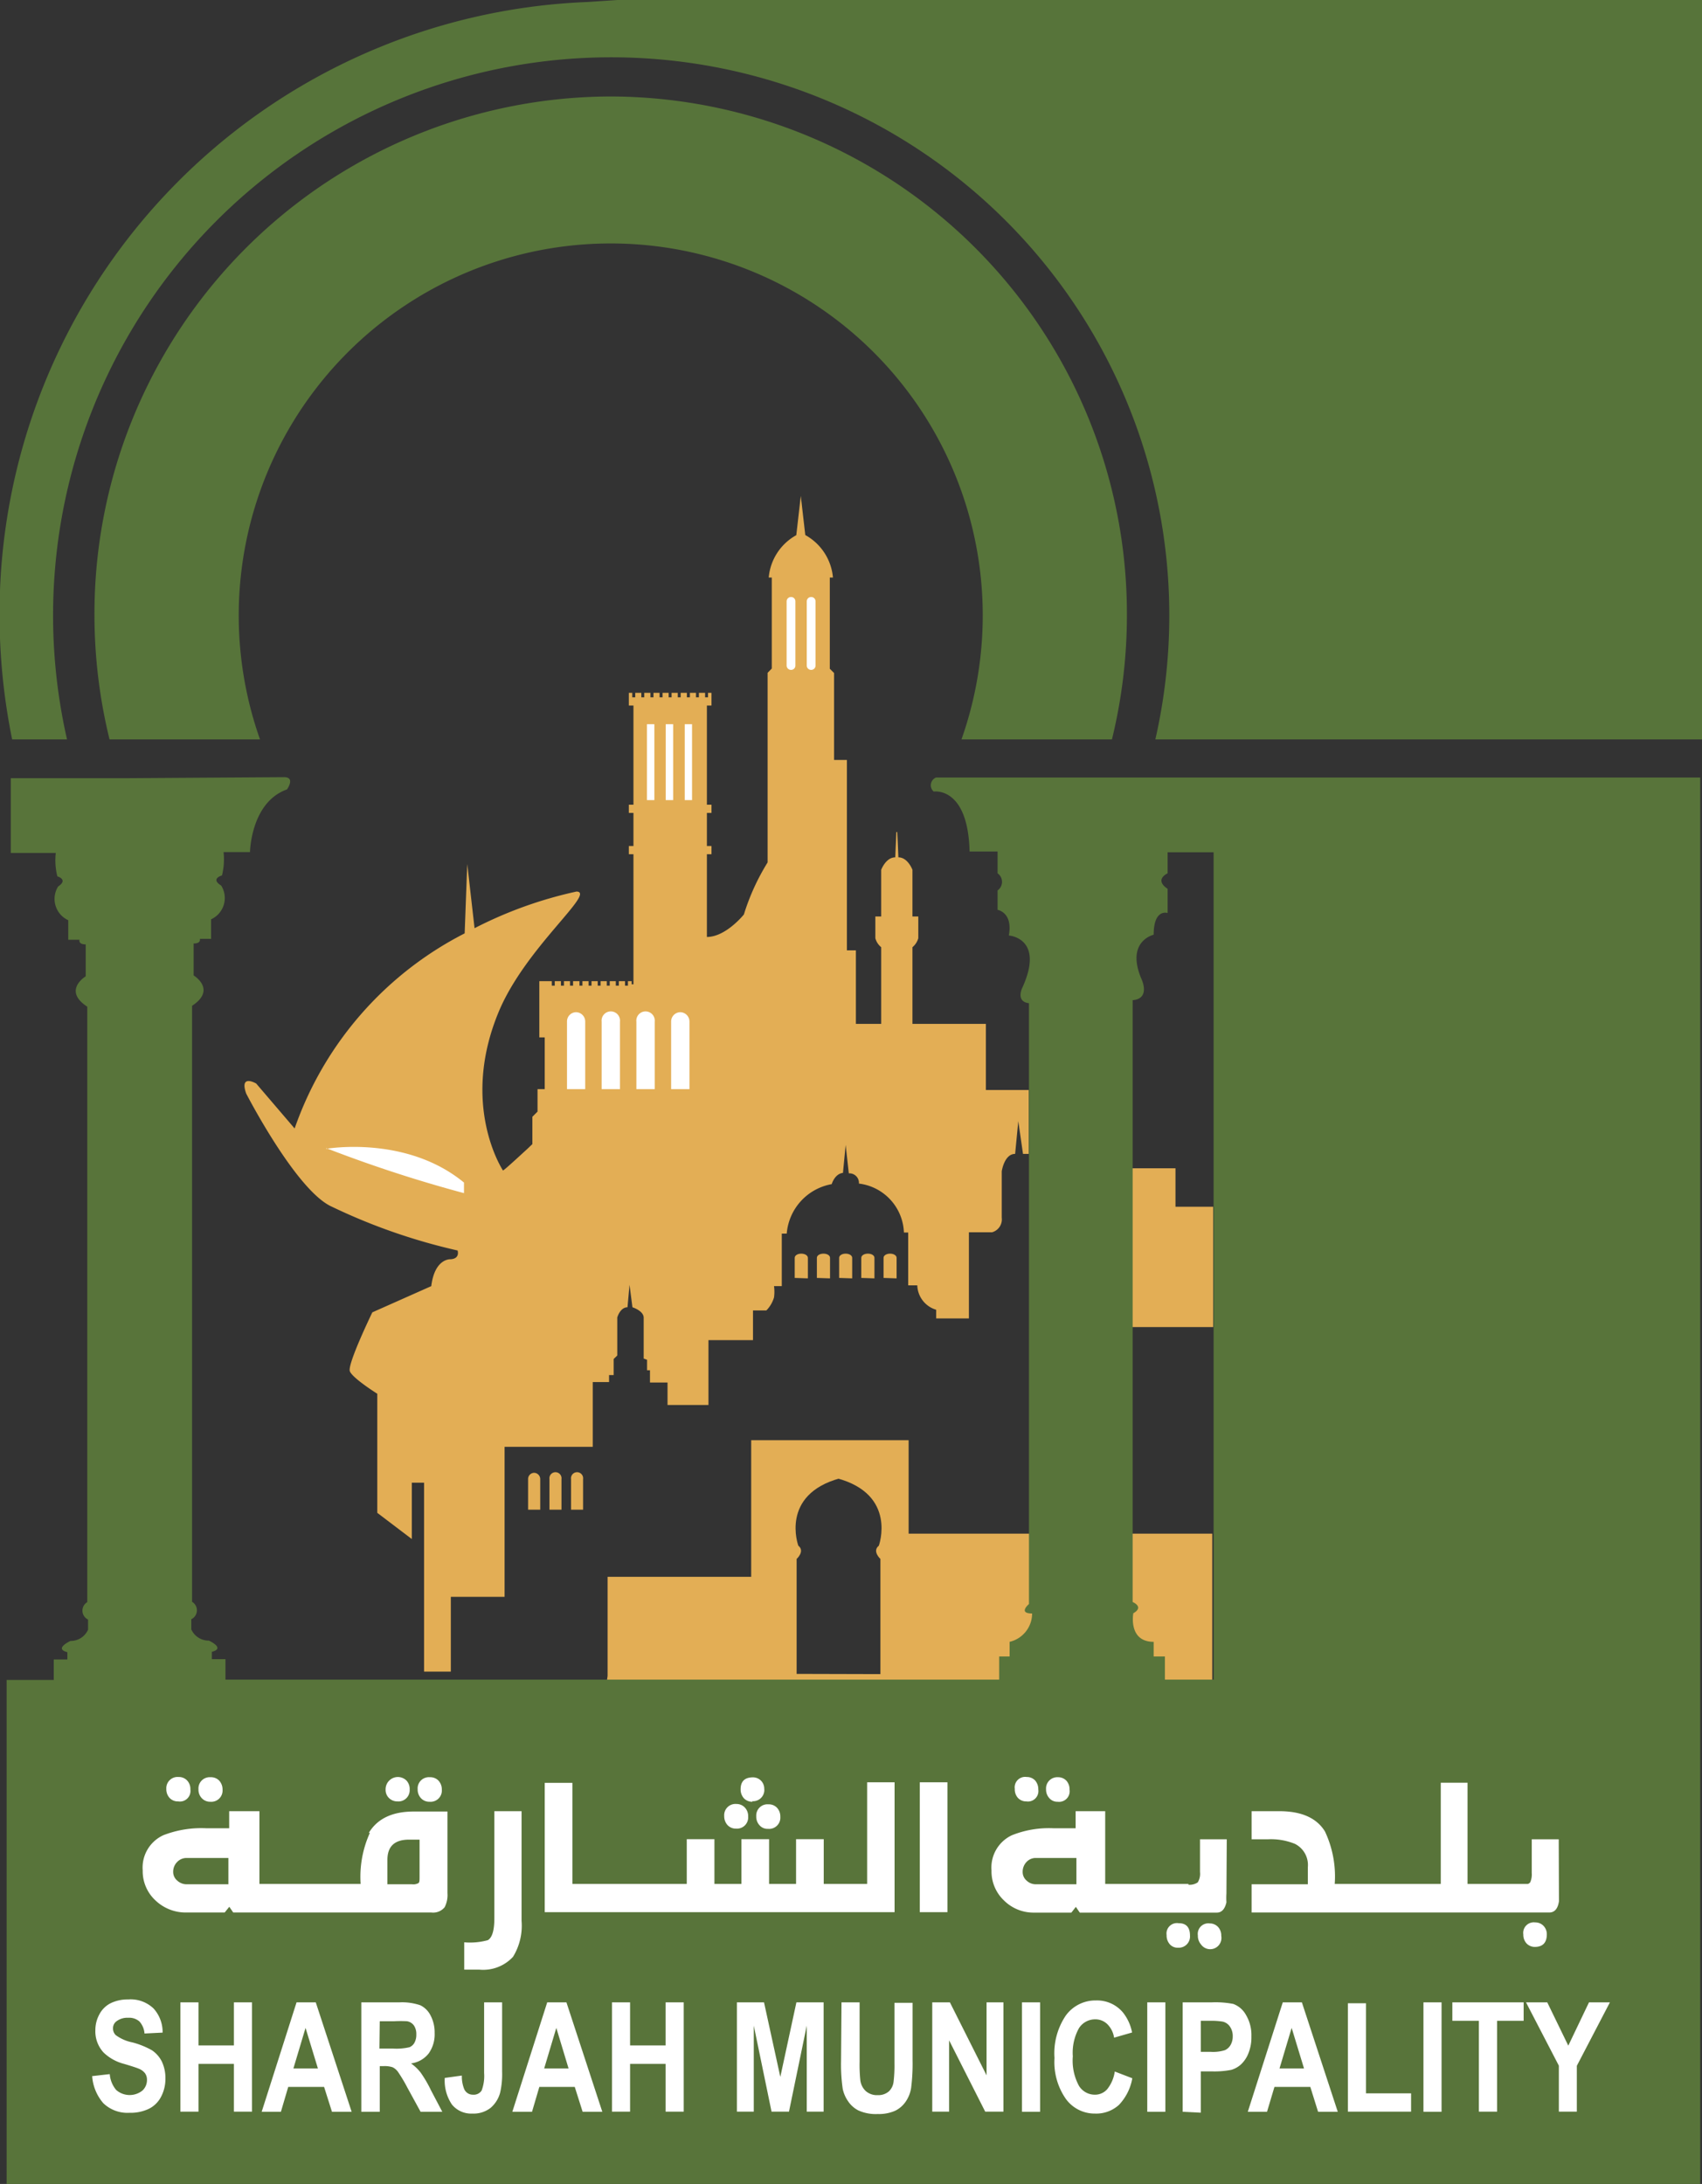 <svg xmlns="http://www.w3.org/2000/svg" xmlns:xlink="http://www.w3.org/1999/xlink" viewBox="0 0 151.35 194.21"><rect x="0" y="0" width="151.35" height="194.21" fill="#333333" stroke="none"/><defs><style>.cls-1{fill:none;}.cls-2{clip-path:url(#clip-path);}.cls-3{fill:#e3ae55;}.cls-4{fill:#57743a;}.cls-5{fill:#58743a;}.cls-6{fill:#fff;}</style><clipPath id="clip-path" transform="translate(-102.04 -9.15)"><rect class="cls-1" width="354.89" height="250.93"/></clipPath></defs><g id="Layer_2" data-name="Layer 2"><g id="Layer_1-2" data-name="Layer 1"><g class="cls-2"><g class="cls-2"><path class="cls-3" d="M156.07,158.19v-8.82h12.77V137.22h14v8.31h27v13.12H156Zm24.26-.17V147.78s-.76-.69-.14-1.18c0,0,1.66-4.56-3.74-6h.31c-5.4,1.46-3.73,6-3.73,6,.62.49-.15,1.18-.15,1.18V158Z" transform="translate(-102.04 -9.15)"/><path class="cls-4" d="M154.22,9.33A54.43,54.43,0,0,0,102,63.81a55.47,55.47,0,0,0,1.12,11.09H108a49.63,49.63,0,1,1,96.78,0h48.64V9.15h-96.5Z" transform="translate(-102.04 -9.15)"/><path class="cls-4" d="M156.35,17.73a46,46,0,0,0-45.91,46.1,46.48,46.48,0,0,0,1.34,11.07h13.38a33.08,33.08,0,1,1,62.38,0h13.38a46.47,46.47,0,0,0,1.33-11.07,46,46,0,0,0-45.9-46.1" transform="translate(-102.04 -9.15)"/><path class="cls-3" d="M149,143.4v-2.72a.55.55,0,0,1,.54-.56.56.56,0,0,1,.54.56v2.72Z" transform="translate(-102.04 -9.15)"/><path class="cls-3" d="M150.9,143.4v-2.72a.54.54,0,1,1,1.07,0v2.72Z" transform="translate(-102.04 -9.15)"/><path class="cls-3" d="M152.82,143.4v-2.72a.54.54,0,1,1,1.07,0v2.72Z" transform="translate(-102.04 -9.15)"/><path class="cls-3" d="M172.71,122.79V121c0-.21.26-.37.58-.37s.59.16.59.37v1.83Z" transform="translate(-102.04 -9.15)"/><path class="cls-3" d="M174.68,122.79V121c0-.21.26-.37.59-.37s.58.16.58.37v1.83Z" transform="translate(-102.04 -9.15)"/><path class="cls-3" d="M176.66,122.79V121c0-.21.26-.37.58-.37s.58.16.58.37v1.83Z" transform="translate(-102.04 -9.15)"/><path class="cls-3" d="M178.63,122.79V121c0-.21.26-.37.59-.37s.58.16.58.37v1.83Z" transform="translate(-102.04 -9.15)"/><path class="cls-3" d="M180.61,122.79V121c0-.21.26-.37.58-.37s.58.16.58.37v1.83Z" transform="translate(-102.04 -9.15)"/><path class="cls-3" d="M193.48,106.08h-3.77V100.2h-6.53V93.38a1.61,1.61,0,0,0,.52-.8V90.65h-.52V86.5s-.41-1.11-1.25-1.11l-.1-2.25h-.08l-.1,2.25c-.84,0-1.25,1.11-1.25,1.11v4.15h-.52v1.93a1.54,1.54,0,0,0,.52.8v6.82h-2.25V93.66h-.8V76.73h-1.14V69l-.38-.38V60.51h.28a4.79,4.79,0,0,0-2.46-3.78l-.4-3.48-.4,3.49a4.77,4.77,0,0,0-2.45,3.77h.27V68.6l-.37.38V85.84a19.9,19.9,0,0,0-2.11,4.63s-1.6,2-3.29,2V85.11h.41v-.73h-.41V81.44h.41v-.73h-.41V71.89h.41V70.76H165v.4h-.26v-.4h-.55v.4h-.26v-.4h-.54v.4h-.27v-.4h-.55v.4h-.26v-.4h-.55v.4h-.26v-.4h-.54v.4h-.27v-.4h-.54v.4h-.27v-.4h-.55v.4h-.26v-.4h-.54v.4h-.27v-.4h-.3v1.13h.41v8.82h-.41v.73h.41v2.94h-.41v.73h.41V96.68l-.16,0v-.28h-.33v.4h-.26v-.4h-.55v.4h-.27v-.4h-.54v.4H156v-.4h-.55v.4h-.26v-.4h-.55v.4h-.26v-.4h-.55v.4h-.26v-.4H153v.4h-.27v-.4h-.54v.4h-.27v-.4h-.55v.4h-.26v-.4H150v5h.48V106h-.64v2l-.46.46v2.43l-.45.43c-1.09,1-1.95,1.79-2.16,1.92,0,0-3.87-5.8-.36-14.17,2.39-5.68,8.67-10.59,6.9-10.64a37,37,0,0,0-9.07,3.26l-.65-5.7-.23,6.16a30.88,30.88,0,0,0-15.12,17.35l-3.42-4s-1.51-.88-.89.89c0,0,4.46,8.67,7.63,10.07a52.56,52.56,0,0,0,11.17,3.89s.25.73-.63.78c0,0-1.4-.1-1.71,2.39l-5.24,2.33s-2.24,4.62-2,5.24,2.44,2,2.44,2v10.59l3.07,2.33V141h1.09V157.8h2.38v-6.65h4.78V137.81h7.84v-5.76h1.45v-.62h.41V130l.32-.31v-3.38s.25-.91.91-.91l.18-2,.26,2s1,.31,1,.93v3.63l.3.11V131h.26v1.09h1.56v2h3.64v-5.77H169v-2.64h1.19a2.8,2.8,0,0,0,.68-1.16,3.77,3.77,0,0,0,0-1h.69v-4.67H172a4.87,4.87,0,0,1,4-4.4s.26-.92,1-1l.24-2.49.28,2.53a.85.85,0,0,1,.9.91,4.55,4.55,0,0,1,4,4.35h.38v4.7h.81a2.34,2.34,0,0,0,1.68,2.17v.77h2.91v-7.66h2.06a1.19,1.19,0,0,0,.86-1.3v-4.12s.22-1.55,1.19-1.55l.28-2.91.42,2.91h.51v-5.68Z" transform="translate(-102.04 -9.15)"/><polygon class="cls-3" points="104.53 107.31 104.53 103.89 100.68 103.89 100.68 118.01 107.88 118.01 107.88 107.31 104.53 107.31"/><path class="cls-5" d="M185.28,78.29a.74.74,0,0,0-.21,1.25s3.05-.49,3.19,5.33h2.49v1.94a.93.93,0,0,1,0,1.52v1.73s1.38.21,1,2.28c0,0,3.25.21,1.17,4.71,0,0-.55,1.18.62,1.31v53.43s-1,.84.28.84a2.59,2.59,0,0,1-2,2.52v1.3h-.93v2.06h-68.8v-1.82h-1.21l0-.65c1.25-.32-.27-1-.27-1a1.68,1.68,0,0,1-1.56-1v-.9a.88.88,0,0,0,.07-1.55V98.59c2.21-1.45.14-2.7.14-2.7V93.05c.69,0,.55-.41.55-.41h1V90.9a2.08,2.08,0,0,0,.9-3c-1-.62.07-.9.07-.9a6,6,0,0,0,.14-2.08h2.35s.07-4.43,3.29-5.57c0,0,.78-1.09-.26-1.09l-13.86.09H103V85h4a5.78,5.78,0,0,0,.14,2.08s1,.28.07.9a2.08,2.08,0,0,0,.9,3v1.74h1s-.14.41.55.41v2.84s-2.08,1.25.14,2.7v52.95a.88.88,0,0,0,.07,1.55v.9a1.68,1.68,0,0,1-1.56,1s-1.52.69-.28,1l0,.65h-1.21v1.82h-4.19v44.85h150.6V78.29Zm20.35,80.22v-2.06h-1v-1.3c-2.29,0-1.81-2.54-1.81-2.54,1-.57-.06-1-.06-1V98.09c1.66-.14.76-1.94.76-1.94-1.38-3.32,1.11-3.88,1.11-3.88,0-2.35,1.24-1.93,1.24-1.93V88.19c-1.24-.83,0-1.38,0-1.38V84.94h4.09v73.57Z" transform="translate(-102.04 -9.15)"/><rect class="cls-6" x="60.89" y="64.4" width="0.65" height="6.75"/><rect class="cls-6" x="59.2" y="64.4" width="0.66" height="6.75"/><rect class="cls-6" x="57.53" y="64.4" width="0.66" height="6.75"/><path class="cls-6" d="M152.46,106v-6a.82.82,0,0,1,.8-.84.83.83,0,0,1,.82.84v6Z" transform="translate(-102.04 -9.15)"/><path class="cls-6" d="M155.54,106v-6a.82.82,0,1,1,1.63,0v6Z" transform="translate(-102.04 -9.15)"/><path class="cls-6" d="M158.63,106v-6a.82.82,0,1,1,1.63,0v6Z" transform="translate(-102.04 -9.15)"/><path class="cls-6" d="M161.72,106v-6a.83.83,0,0,1,.81-.84.83.83,0,0,1,.82.84v6Z" transform="translate(-102.04 -9.15)"/><path class="cls-6" d="M131.05,111.31s7.09-1.25,12.25,3v.94a119.66,119.66,0,0,1-12.25-4" transform="translate(-102.04 -9.15)"/><path class="cls-6" d="M172.77,68.34a.38.38,0,0,1-.39.38.39.39,0,0,1-.39-.38V62.63a.39.39,0,0,1,.39-.39.38.38,0,0,1,.39.39Z" transform="translate(-102.04 -9.15)"/><path class="cls-6" d="M174.56,68.34a.38.38,0,0,1-.39.38.39.39,0,0,1-.39-.38V62.63a.39.39,0,0,1,.39-.39.38.38,0,0,1,.39.39Z" transform="translate(-102.04 -9.15)"/><path class="cls-6" d="M117.89,169.34a.94.94,0,0,0,1.08-1.06,1.1,1.1,0,0,0-.29-.8,1,1,0,0,0-.76-.31,1,1,0,0,0-1.09,1.06,1.14,1.14,0,0,0,.29.8,1,1,0,0,0,.77.31" transform="translate(-102.04 -9.15)"/><path class="cls-6" d="M120.74,169.37a1,1,0,0,0,1.09-1.07,1.16,1.16,0,0,0-.29-.8,1,1,0,0,0-.77-.31,1,1,0,0,0-1.08,1.07,1.09,1.09,0,0,0,.29.79,1,1,0,0,0,.76.32" transform="translate(-102.04 -9.15)"/><path class="cls-6" d="M140.24,169.37a1,1,0,0,0,1.09-1.07,1.16,1.16,0,0,0-.29-.8,1,1,0,0,0-.77-.31,1,1,0,0,0-1.09,1.07,1.13,1.13,0,0,0,.29.79,1,1,0,0,0,.77.32" transform="translate(-102.04 -9.15)"/><path class="cls-6" d="M134.94,172.12a9.43,9.43,0,0,0-.83,4.56h-9v-6.47h-2.69v1.52l-1,0h-1a9.32,9.32,0,0,0-3.84.61,3.16,3.16,0,0,0-1.85,3.13,3.54,3.54,0,0,0,1.14,2.68,3.89,3.89,0,0,0,2.74,1.07h3.41l.41-.51.35.51h17.62a1.32,1.32,0,0,0,1.18-.47,2.38,2.38,0,0,0,.25-1.26v-7.25h-3c-1.91,0-3.24.64-4,1.91m-12.48,4.56h-3.71a1.22,1.22,0,0,1-.83-.32,1,1,0,0,1-.37-.79,1.22,1.22,0,0,1,.35-.87,1.16,1.16,0,0,1,.85-.36h3.71Zm17-.66c0,.31,0,.5-.11.56a.93.93,0,0,1-.56.1h-2.19v-2.17q0-1.8,1.92-1.8h.94Z" transform="translate(-102.04 -9.15)"/><path class="cls-6" d="M137.38,169.34a1,1,0,0,0,1.09-1.06,1.1,1.1,0,0,0-.29-.8,1.09,1.09,0,0,0-1.85.81,1,1,0,0,0,.3.75,1.05,1.05,0,0,0,.75.3" transform="translate(-102.04 -9.15)"/><path class="cls-6" d="M146,179.74c0,1.08-.2,1.72-.58,1.94a6,6,0,0,1-2.1.19v2.43h1.34a3.61,3.61,0,0,0,3-1.14,5.29,5.29,0,0,0,.76-3.2v-9.75H146Z" transform="translate(-102.04 -9.15)"/><path class="cls-6" d="M169.29,170.66a1.11,1.11,0,0,0,.29.8.93.93,0,0,0,.75.32,1,1,0,0,0,1.1-1.07,1.14,1.14,0,0,0-.29-.8,1,1,0,0,0-.76-.31,1,1,0,0,0-1.09,1.06" transform="translate(-102.04 -9.15)"/><path class="cls-6" d="M168.92,169.32A1,1,0,0,0,170,168.2a1,1,0,0,0-1-1c-.73,0-1.1.35-1.1,1.06a1.16,1.16,0,0,0,.29.8,1,1,0,0,0,.77.31" transform="translate(-102.04 -9.15)"/><path class="cls-6" d="M167.49,171.76a1,1,0,0,0,1.08-1.08,1.1,1.1,0,0,0-.29-.79,1,1,0,0,0-.75-.32,1,1,0,0,0-1.09,1.07,1.16,1.16,0,0,0,.29.8,1,1,0,0,0,.76.32" transform="translate(-102.04 -9.15)"/><polygon class="cls-6" points="77.11 167.53 76.57 167.53 73.89 167.53 73.25 167.53 73.25 163.55 70.79 163.55 70.79 167.53 68.39 167.53 68.39 163.55 65.93 163.55 65.93 167.53 63.53 167.53 63.53 163.55 61.07 163.55 61.07 167.53 59.87 167.53 59.2 167.53 56.53 167.53 55.86 167.53 53.19 167.53 50.9 167.53 50.9 158.54 48.44 158.54 48.44 170.04 53.19 170.04 55.86 170.04 56.53 170.04 59.2 170.04 59.87 170.04 62.55 170.04 73.89 170.04 76.57 170.04 79.55 170.04 79.55 158.49 77.11 158.49 77.11 167.53"/><rect class="cls-6" x="81.79" y="158.49" width="2.46" height="11.55"/><path class="cls-6" d="M196.09,169.37a.94.94,0,0,0,1.06-1.07,1.15,1.15,0,0,0-.28-.8,1,1,0,0,0-.75-.31,1,1,0,0,0-1.06,1.07,1.13,1.13,0,0,0,.29.79.93.93,0,0,0,.74.32" transform="translate(-102.04 -9.15)"/><path class="cls-6" d="M193.31,169.34a.93.93,0,0,0,1.06-1.06,1.18,1.18,0,0,0-.28-.8,1,1,0,0,0-.75-.31.93.93,0,0,0-1.06,1.06,1.13,1.13,0,0,0,.28.8,1,1,0,0,0,.75.31" transform="translate(-102.04 -9.15)"/><path class="cls-6" d="M206.84,180.17a.93.93,0,0,0-1.06,1.06,1.18,1.18,0,0,0,.28.81.92.92,0,0,0,.74.31,1,1,0,0,0,1.06-1.07q0-1.11-1-1.11" transform="translate(-102.04 -9.15)"/><path class="cls-6" d="M211.13,172.71h-2.38c0,.52,0,1.11,0,1.74s0,1,0,1.17a1.46,1.46,0,0,1-.2.92,1.28,1.28,0,0,1-.83.21v-.07h-7.4v-6.47h-2.63v1.52l-.93,0-1,0a8.84,8.84,0,0,0-3.74.62,3.17,3.17,0,0,0-1.81,3.13,3.56,3.56,0,0,0,1.12,2.68,3.72,3.72,0,0,0,2.66,1.07h3.32l.4-.51.35.51h12.18c.44,0,.72-.31.86-.92a5.92,5.92,0,0,1,0-.78Zm-13.37,4h-3.61a1.17,1.17,0,0,1-.81-.32,1,1,0,0,1-.36-.79,1.25,1.25,0,0,1,.34-.87,1.11,1.11,0,0,1,.83-.36h3.61Z" transform="translate(-102.04 -9.15)"/><path class="cls-6" d="M211.15,178.29v-.08s0,0,0,.06v0" transform="translate(-102.04 -9.15)"/><path class="cls-6" d="M209.62,180.19a.94.94,0,0,0-1.06,1.07,1.17,1.17,0,0,0,.28.8,1,1,0,0,0,1.8-.76,1.12,1.12,0,0,0-.28-.79,1,1,0,0,0-.74-.32" transform="translate(-102.04 -9.15)"/><path class="cls-6" d="M240.65,172.71h-2.4v3a1.71,1.71,0,0,1-.14.83.48.48,0,0,1-.2.14h-5.37v-9h-2.38v9h-9.43a9.38,9.38,0,0,0-.87-4.67c-.74-1.2-2.09-1.8-4.06-1.8h-2.46v2.5l.69,0h.75a5.61,5.61,0,0,1,2.42.41,2.1,2.1,0,0,1,1.14,2.06v1.53h-5v2.51H239.8c.48,0,.77-.33.87-1Z" transform="translate(-102.04 -9.15)"/><path class="cls-6" d="M238.56,180.1a.94.94,0,0,0-1.06,1.07,1.14,1.14,0,0,0,.28.79,1,1,0,0,0,.74.32c.71,0,1.07-.38,1.07-1.12a1.06,1.06,0,0,0-.3-.76,1,1,0,0,0-.73-.3" transform="translate(-102.04 -9.15)"/><path class="cls-6" d="M110.23,193.77l1.57-.18a2.49,2.49,0,0,0,.57,1.41,1.82,1.82,0,0,0,2.34.05,1.28,1.28,0,0,0,.4-.94,1,1,0,0,0-.17-.59,1.3,1.3,0,0,0-.58-.42q-.28-.12-1.29-.42a4.08,4.08,0,0,1-1.81-1,2.77,2.77,0,0,1-.74-2,2.9,2.9,0,0,1,.35-1.39,2.31,2.31,0,0,1,1-1,3.46,3.46,0,0,1,1.57-.34,2.94,2.94,0,0,1,2.26.81,3.12,3.12,0,0,1,.8,2.14l-1.61.08a1.8,1.8,0,0,0-.45-1.07,1.39,1.39,0,0,0-1-.33,1.6,1.6,0,0,0-1.09.35.76.76,0,0,0-.26.6.81.81,0,0,0,.24.59,3.69,3.69,0,0,0,1.48.65,7.27,7.27,0,0,1,1.74.7,2.63,2.63,0,0,1,.88,1,3.45,3.45,0,0,1,.32,1.55,3.4,3.4,0,0,1-.38,1.57,2.45,2.45,0,0,1-1.08,1.08,3.77,3.77,0,0,1-1.74.36,3.09,3.09,0,0,1-2.32-.85,4.12,4.12,0,0,1-1-2.49" transform="translate(-102.04 -9.15)"/><polygon class="cls-6" points="16.04 187.78 16.04 178.06 17.65 178.06 17.65 181.89 20.8 181.89 20.8 178.06 22.41 178.06 22.41 187.78 20.8 187.78 20.8 183.53 17.65 183.53 17.65 187.78 16.04 187.78"/><path class="cls-6" d="M133.31,196.94h-1.75l-.7-2.21h-3.19l-.65,2.21h-1.71l3.1-9.73h1.71Zm-3-3.85-1.1-3.61-1.08,3.61Z" transform="translate(-102.04 -9.15)"/><path class="cls-6" d="M134.17,196.94v-9.73h3.39a5,5,0,0,1,1.86.26,2,2,0,0,1,.92.93,3.21,3.21,0,0,1,.35,1.54,2.93,2.93,0,0,1-.52,1.8,2.38,2.38,0,0,1-1.58.9,4,4,0,0,1,.86.82,10.91,10.91,0,0,1,.92,1.58l1,1.9h-1.93l-1.16-2.12a13.61,13.61,0,0,0-.85-1.43,1.29,1.29,0,0,0-.48-.41,2.31,2.31,0,0,0-.81-.1h-.33v4.06Zm1.61-5.62H137a5.08,5.08,0,0,0,1.45-.12.89.89,0,0,0,.45-.41,1.46,1.46,0,0,0,.16-.73,1.34,1.34,0,0,0-.21-.79.94.94,0,0,0-.61-.38,10.77,10.77,0,0,0-1.17,0h-1.26Z" transform="translate(-102.04 -9.15)"/><path class="cls-6" d="M145.09,187.21h1.6v6.16a7.38,7.38,0,0,1-.17,1.85,2.7,2.7,0,0,1-.85,1.37,2.46,2.46,0,0,1-1.62.51,2.21,2.21,0,0,1-1.82-.8,3.8,3.8,0,0,1-.64-2.37l1.52-.21a3,3,0,0,0,.2,1.18.83.83,0,0,0,.79.52.83.83,0,0,0,.77-.37,3.68,3.68,0,0,0,.22-1.56Z" transform="translate(-102.04 -9.15)"/><path class="cls-6" d="M155.6,196.94h-1.75l-.7-2.21H150l-.65,2.21H147.6l3.1-9.73h1.71Zm-3-3.85-1.09-3.61-1.08,3.61Z" transform="translate(-102.04 -9.15)"/><polygon class="cls-6" points="54.42 187.78 54.42 178.06 56.03 178.06 56.03 181.89 59.19 181.89 59.19 178.06 60.8 178.06 60.8 187.78 59.19 187.78 59.19 183.53 56.03 183.53 56.03 187.78 54.42 187.78"/><polygon class="cls-6" points="65.53 187.78 65.53 178.06 67.94 178.06 69.39 184.69 70.82 178.06 73.24 178.06 73.24 187.78 71.74 187.78 71.74 180.13 70.16 187.78 68.61 187.78 67.03 180.13 67.03 187.78 65.53 187.78"/><path class="cls-6" d="M176.87,187.21h1.61v5.27a13.25,13.25,0,0,0,.06,1.62,1.59,1.59,0,0,0,.49,1,1.5,1.5,0,0,0,1.06.36,1.43,1.43,0,0,0,1-.34,1.4,1.4,0,0,0,.41-.84,12.28,12.28,0,0,0,.08-1.65v-5.38h1.61v5.11a16.82,16.82,0,0,1-.13,2.47,2.93,2.93,0,0,1-.49,1.22,2.42,2.42,0,0,1-.93.8,3.58,3.58,0,0,1-1.54.29,3.75,3.75,0,0,1-1.73-.32,2.44,2.44,0,0,1-.93-.84,3,3,0,0,1-.46-1.07,15.11,15.11,0,0,1-.15-2.47Z" transform="translate(-102.04 -9.15)"/><polygon class="cls-6" points="82.9 187.78 82.9 178.06 84.47 178.06 87.73 184.55 87.73 178.06 89.23 178.06 89.23 187.78 87.61 187.78 84.4 181.44 84.4 187.78 82.9 187.78"/><rect class="cls-6" x="90.88" y="178.06" width="1.61" height="9.73"/><path class="cls-6" d="M201.17,193.36l1.56.6a4.57,4.57,0,0,1-1.19,2.37,3,3,0,0,1-2.12.77,3.16,3.16,0,0,1-2.61-1.32,5.73,5.73,0,0,1-1-3.62,6,6,0,0,1,1-3.77,3.25,3.25,0,0,1,2.7-1.35,3,3,0,0,1,2.38,1.06,4.09,4.09,0,0,1,.82,1.79l-1.6.46a2.14,2.14,0,0,0-.59-1.19,1.51,1.51,0,0,0-1.09-.44,1.7,1.7,0,0,0-1.44.78,4.49,4.49,0,0,0-.55,2.51,4.7,4.7,0,0,0,.55,2.63,1.65,1.65,0,0,0,1.41.78,1.43,1.43,0,0,0,1.1-.49,3.23,3.23,0,0,0,.67-1.57" transform="translate(-102.04 -9.15)"/><rect class="cls-6" x="102.02" y="178.06" width="1.61" height="9.73"/><path class="cls-6" d="M207.21,196.94v-9.73h2.58a8.3,8.3,0,0,1,1.92.14,2.14,2.14,0,0,1,1.14,1,3.48,3.48,0,0,1,.47,1.89,3.74,3.74,0,0,1-.27,1.51,2.68,2.68,0,0,1-.68,1,2.23,2.23,0,0,1-.83.46,7.78,7.78,0,0,1-1.67.14h-1.05v3.67Zm1.61-8.09v2.76h.88a3.49,3.49,0,0,0,1.27-.15,1.12,1.12,0,0,0,.51-.48,1.51,1.51,0,0,0,.18-.75,1.44,1.44,0,0,0-.26-.88,1.06,1.06,0,0,0-.65-.43,6.53,6.53,0,0,0-1.15-.07Z" transform="translate(-102.04 -9.15)"/><path class="cls-6" d="M221,196.94h-1.75l-.69-2.21h-3.19l-.66,2.21H213l3.11-9.73h1.7Zm-3-3.85-1.1-3.61-1.08,3.61Z" transform="translate(-102.04 -9.15)"/><polygon class="cls-6" points="119.86 187.78 119.86 178.14 121.47 178.14 121.47 186.15 125.48 186.15 125.48 187.78 119.86 187.78"/><rect class="cls-6" x="126.58" y="178.06" width="1.61" height="9.73"/><polygon class="cls-6" points="131.51 187.78 131.51 179.7 129.15 179.7 129.15 178.06 135.49 178.06 135.49 179.7 133.13 179.7 133.13 187.78 131.51 187.78"/><polygon class="cls-6" points="138.62 187.78 138.62 183.69 135.7 178.06 137.59 178.06 139.46 181.91 141.3 178.06 143.16 178.06 140.22 183.7 140.22 187.78 138.62 187.78"/></g></g></g></g></svg>
